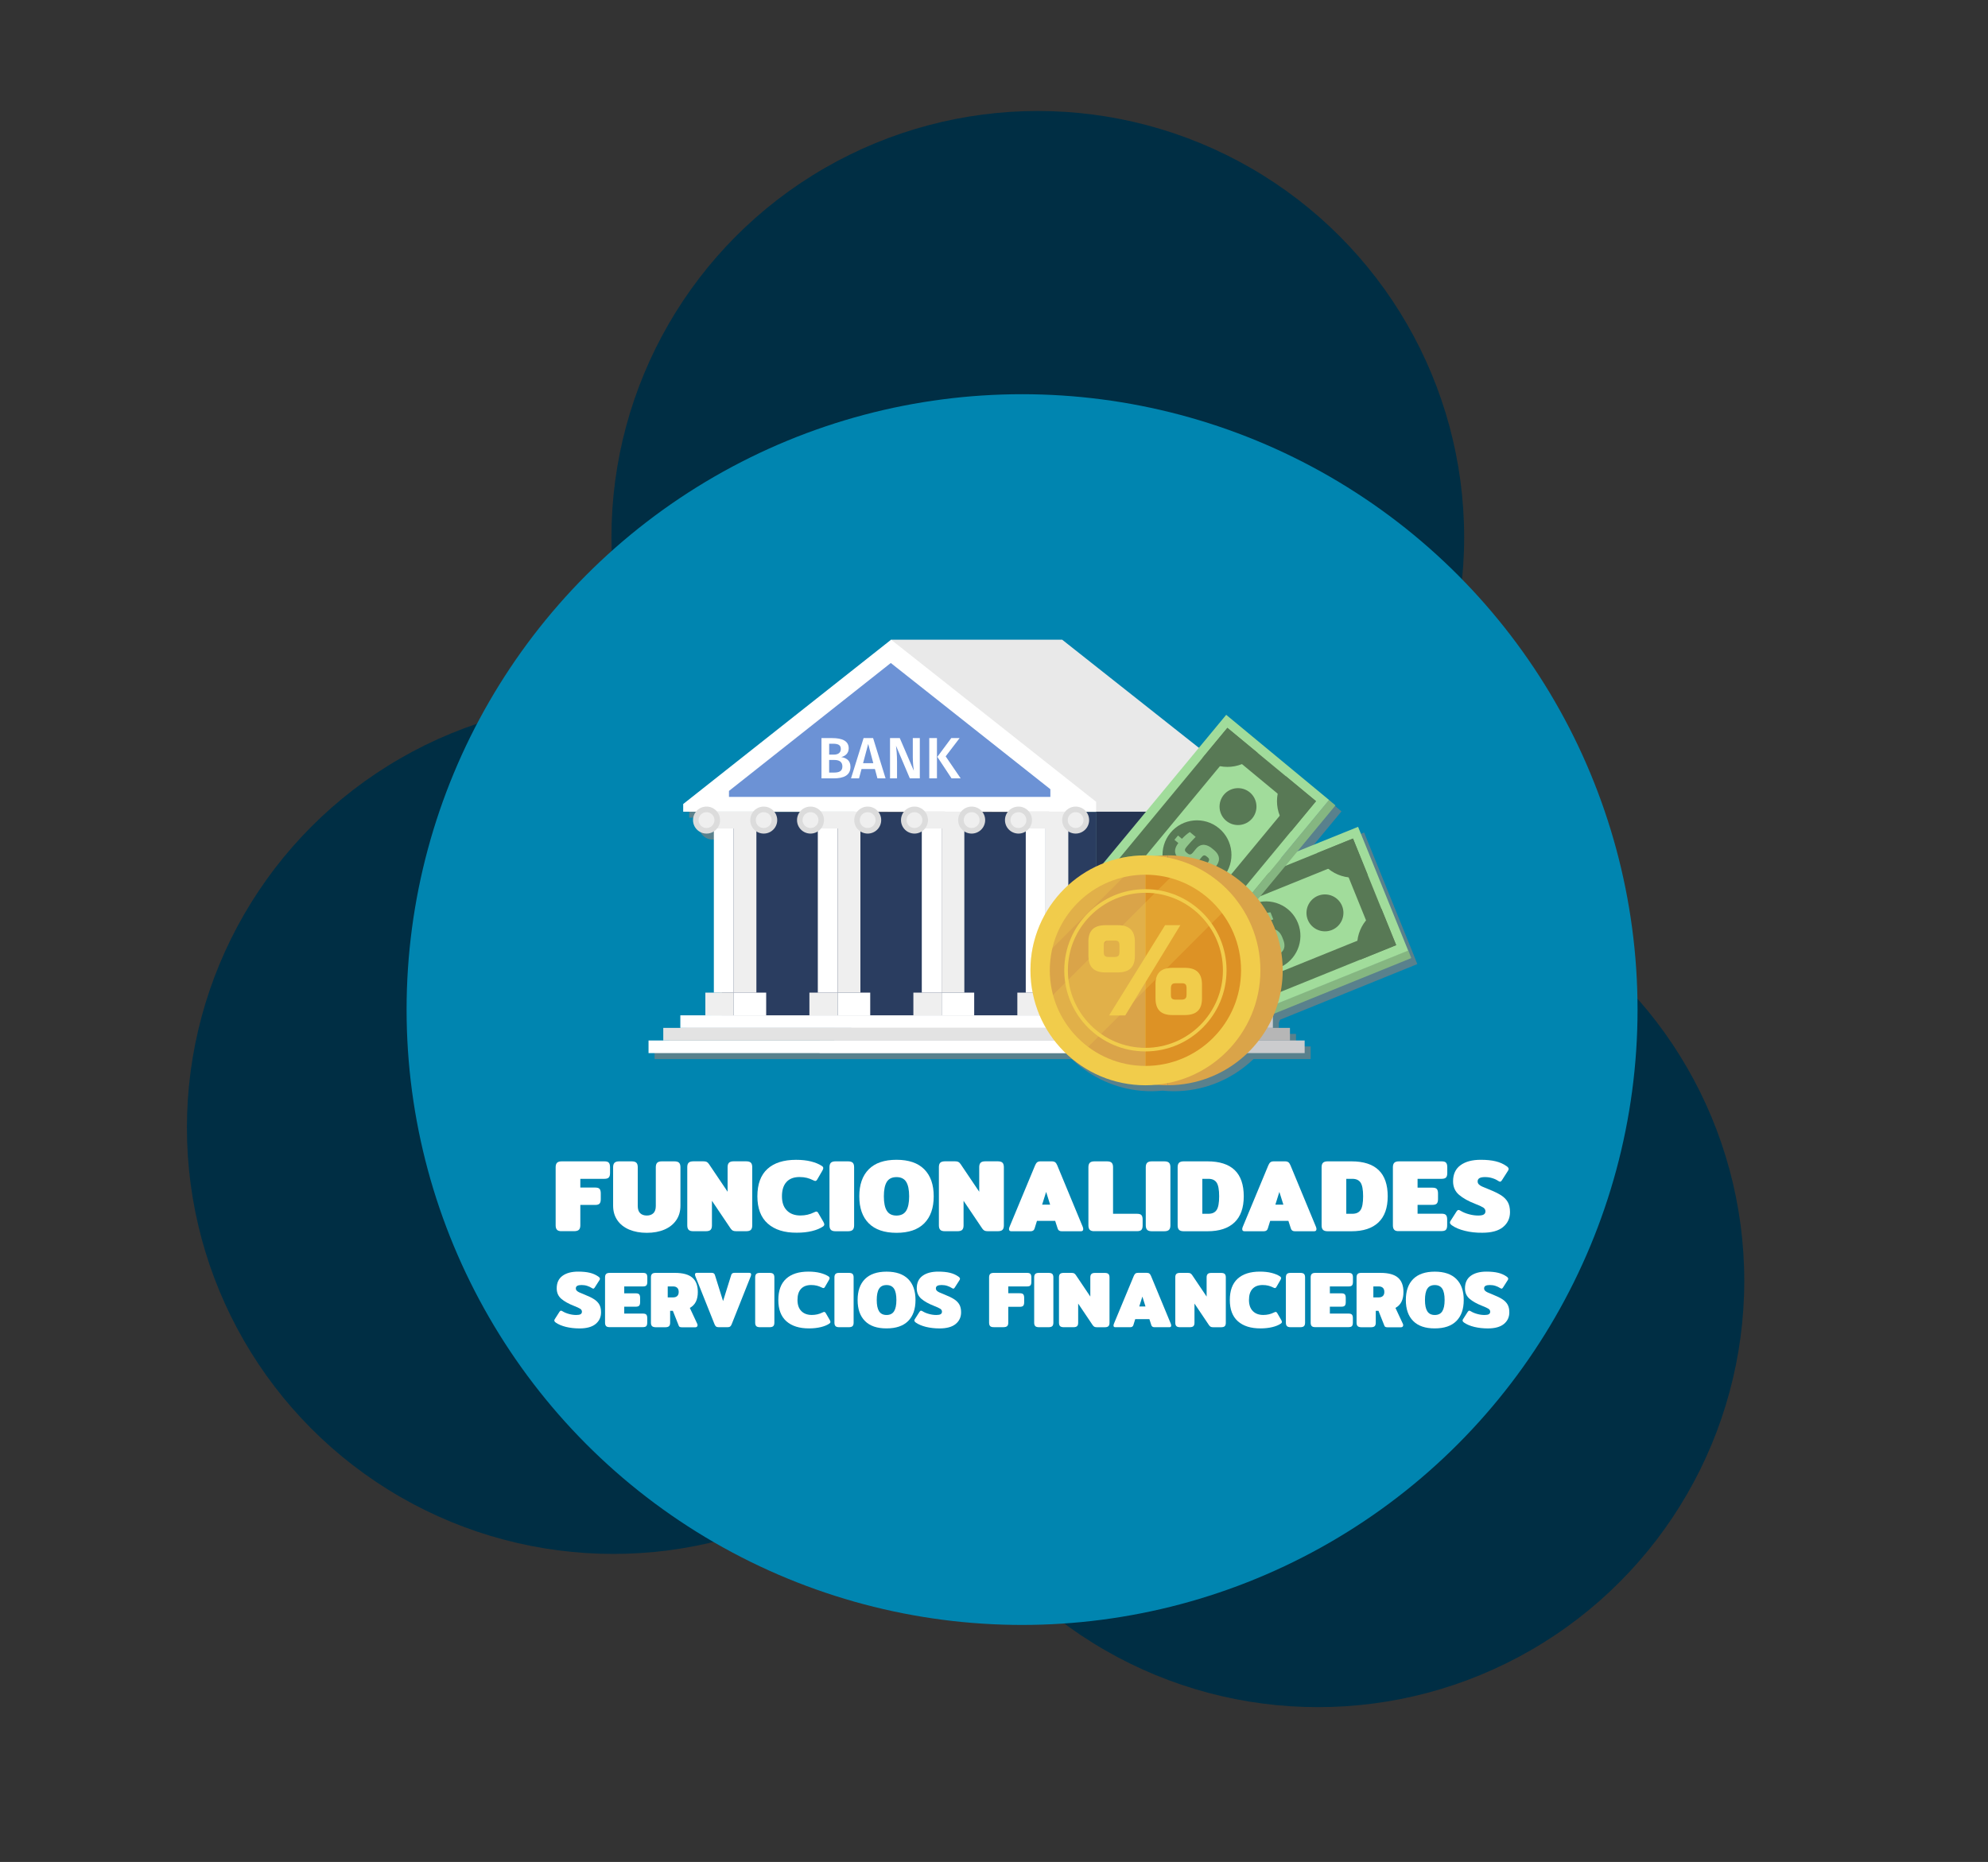 <?xml version="1.0" encoding="utf-8"?>
<!-- Generator: Adobe Illustrator 23.0.0, SVG Export Plug-In . SVG Version: 6.00 Build 0)  -->
<svg version="1.1" id="Capa_1" xmlns="http://www.w3.org/2000/svg" xmlns:xlink="http://www.w3.org/1999/xlink" x="0px" y="0px"
	 viewBox="0 0 522 489" style="enable-background:new 0 0 522 489;" xml:space="preserve">
<rect x="0" y="0" width="522" height="489" fill="#333333" stroke="none"/>
<style type="text/css">
	.st0{fill:#002E44;}
	.st1{fill:#0085B0;}
	.st2{fill:#FFFFFF;}
	.st3{opacity:0.7;fill:#7F7F7F;}
	.st4{fill:#253452;}
	.st5{fill:#E9E9E9;}
	.st6{fill:#767677;}
	.st7{fill:#B7B8B8;}
	.st8{fill:#CBCCCE;}
	.st9{fill:#9FA1A3;}
	.st10{fill:#B6B6B6;}
	.st11{fill:#2A3D60;}
	.st12{fill:#6C92D5;}
	.st13{fill:#EFEFEF;}
	.st14{fill:#DCDCDC;}
	.st15{fill:#E3E3E3;}
	.st16{fill:#85B681;}
	.st17{fill:#A1DC9B;}
	.st18{fill:#587955;}
	.st19{fill:#90C58B;}
	.st20{fill:#DAA449;}
	.st21{fill:#F1CC4B;}
	.st22{fill:#DD9225;}
	.st23{opacity:0.3;}
</style>
<g>
	<g>
		<circle class="st0" cx="272.5" cy="141.1" r="111.95"/>
		<circle class="st0" cx="161.03" cy="296.15" r="111.95"/>
		<circle class="st0" cx="346.05" cy="336.39" r="111.95"/>
	</g>
</g>
<g>
	<circle class="st1" cx="268.37" cy="265.14" r="161.61"/>
</g>
<g>
	<path class="st2" d="M146.26,322.98c-0.24-0.25-0.36-0.64-0.36-1.16v-15.28c0-0.52,0.12-0.91,0.36-1.16
		c0.24-0.25,0.66-0.38,1.26-0.38h11.18c0.58,0,0.97,0.12,1.17,0.37c0.21,0.24,0.31,0.63,0.31,1.17v1.51c0,0.54-0.1,0.93-0.31,1.17
		c-0.21,0.24-0.6,0.37-1.17,0.37h-6.32v2.29h3.89c0.58,0,0.97,0.12,1.17,0.36s0.31,0.63,0.31,1.17v1.51c0,0.54-0.1,0.93-0.31,1.17
		c-0.21,0.24-0.6,0.36-1.17,0.36h-3.89v5.35c0,0.52-0.12,0.91-0.36,1.16s-0.67,0.38-1.28,0.38h-3.21
		C146.92,323.36,146.51,323.24,146.26,322.98z"/>
	<path class="st2" d="M165.2,322.92c-1.33-0.57-2.37-1.39-3.1-2.46c-0.74-1.07-1.11-2.34-1.11-3.82v-10.1
		c0-0.52,0.12-0.91,0.36-1.16c0.24-0.25,0.66-0.38,1.26-0.38h3.21c0.61,0,1.04,0.12,1.28,0.37c0.24,0.24,0.36,0.63,0.36,1.17v10.18
		c0,0.85,0.21,1.48,0.63,1.89s1,0.62,1.74,0.62c0.74,0,1.32-0.21,1.74-0.62c0.42-0.41,0.63-1.04,0.63-1.89v-10.18
		c0-0.52,0.12-0.91,0.36-1.16c0.24-0.25,0.66-0.38,1.26-0.38h3.21c0.61,0,1.04,0.12,1.28,0.37c0.24,0.24,0.36,0.63,0.36,1.17v10.1
		c0,1.48-0.37,2.75-1.11,3.82c-0.74,1.07-1.77,1.89-3.1,2.46c-1.33,0.57-2.88,0.85-4.64,0.85
		C168.08,323.77,166.54,323.48,165.2,322.92z"/>
	<path class="st2" d="M180.82,322.98c-0.24-0.25-0.36-0.64-0.36-1.16v-15.31c0-0.52,0.12-0.91,0.36-1.15
		c0.24-0.24,0.67-0.37,1.28-0.37h2.57c0.38,0,0.67,0.05,0.88,0.15c0.21,0.1,0.41,0.29,0.61,0.58l4.89,7.26v-6.45
		c0-0.52,0.12-0.91,0.36-1.16c0.24-0.25,0.66-0.38,1.26-0.38h3.21c0.61,0,1.04,0.12,1.28,0.37c0.24,0.24,0.36,0.63,0.36,1.17v15.31
		c0,0.52-0.12,0.9-0.36,1.15s-0.67,0.36-1.28,0.36h-2.56c-0.38,0-0.67-0.05-0.88-0.15c-0.21-0.1-0.41-0.29-0.61-0.58l-4.89-7.26
		v6.48c0,0.52-0.12,0.9-0.36,1.15s-0.67,0.36-1.28,0.36h-3.21C181.48,323.36,181.07,323.24,180.82,322.98z"/>
	<path class="st2" d="M201.6,321.35c-1.82-1.61-2.73-4-2.73-7.17c0-3.19,0.88-5.58,2.63-7.18c1.75-1.6,4.26-2.4,7.52-2.4
		c1.48,0,2.79,0.14,3.94,0.43c1.15,0.29,2.11,0.69,2.89,1.21c0.22,0.16,0.32,0.34,0.32,0.54c0,0.16-0.08,0.39-0.24,0.67l-1.35,2.32
		c-0.14,0.25-0.32,0.38-0.51,0.38c-0.13,0-0.33-0.07-0.62-0.22c-0.5-0.25-1.03-0.45-1.58-0.59c-0.55-0.14-1.19-0.22-1.93-0.22
		c-1.49,0-2.64,0.43-3.43,1.3c-0.79,0.86-1.19,2.12-1.19,3.75c0,1.62,0.43,2.87,1.3,3.74c0.86,0.87,2.04,1.31,3.54,1.31
		c1.3,0,2.48-0.27,3.56-0.81c0.29-0.14,0.5-0.22,0.62-0.22c0.2,0,0.37,0.13,0.51,0.38l1.35,2.32c0.16,0.29,0.24,0.51,0.24,0.67
		c0,0.2-0.11,0.38-0.32,0.54c-0.77,0.52-1.75,0.93-2.92,1.21c-1.17,0.29-2.49,0.43-3.97,0.43
		C205.96,323.77,203.42,322.96,201.6,321.35z"/>
	<path class="st2" d="M218.16,322.98c-0.24-0.25-0.36-0.64-0.36-1.16v-15.28c0-0.52,0.12-0.91,0.36-1.16
		c0.24-0.25,0.66-0.38,1.26-0.38h3.21c0.61,0,1.04,0.12,1.28,0.37c0.24,0.24,0.36,0.63,0.36,1.17v15.28c0,0.52-0.12,0.91-0.36,1.16
		s-0.67,0.38-1.28,0.38h-3.21C218.82,323.36,218.41,323.24,218.16,322.98z"/>
	<path class="st2" d="M228.11,321.27c-1.66-1.66-2.48-4.03-2.48-7.09c0-3.06,0.83-5.42,2.48-7.09c1.66-1.67,4.09-2.5,7.29-2.5
		c3.2,0,5.63,0.83,7.29,2.5c1.66,1.67,2.48,4.03,2.48,7.09c0,3.06-0.83,5.42-2.48,7.09c-1.66,1.67-4.09,2.5-7.29,2.5
		C232.2,323.77,229.77,322.93,228.11,321.27z M237.94,317.98c0.52-0.84,0.78-2.1,0.78-3.79c0-1.71-0.26-2.98-0.78-3.81
		c-0.52-0.83-1.37-1.24-2.54-1.24c-1.17,0-2.02,0.41-2.54,1.24c-0.52,0.83-0.78,2.1-0.78,3.81c0,1.69,0.26,2.96,0.78,3.79
		c0.52,0.84,1.37,1.26,2.54,1.26C236.57,319.23,237.42,318.81,237.94,317.98z"/>
	<path class="st2" d="M246.89,322.98c-0.24-0.25-0.36-0.64-0.36-1.16v-15.31c0-0.52,0.12-0.91,0.36-1.15
		c0.24-0.24,0.67-0.37,1.28-0.37h2.57c0.38,0,0.67,0.05,0.88,0.15c0.21,0.1,0.41,0.29,0.61,0.58l4.89,7.26v-6.45
		c0-0.52,0.12-0.91,0.36-1.16c0.24-0.25,0.66-0.38,1.26-0.38h3.21c0.61,0,1.04,0.12,1.28,0.37c0.24,0.24,0.36,0.63,0.36,1.17v15.31
		c0,0.52-0.12,0.9-0.36,1.15s-0.67,0.36-1.28,0.36h-2.56c-0.38,0-0.67-0.05-0.88-0.15c-0.21-0.1-0.41-0.29-0.61-0.58l-4.89-7.26
		v6.48c0,0.52-0.12,0.9-0.36,1.15s-0.67,0.36-1.28,0.36h-3.21C247.55,323.36,247.13,323.24,246.89,322.98z"/>
	<path class="st2" d="M264.94,322.79c0-0.16,0.04-0.36,0.14-0.59l6.72-16.17c0.16-0.38,0.35-0.64,0.55-0.8
		c0.21-0.15,0.5-0.23,0.88-0.23h2.94c0.38,0,0.67,0.08,0.88,0.23c0.21,0.15,0.39,0.42,0.55,0.8l6.7,16.17
		c0.09,0.23,0.13,0.43,0.13,0.59c0,0.38-0.2,0.57-0.59,0.57h-5.08c-0.56,0-0.91-0.24-1.05-0.73l-0.65-2h-4.78l-0.62,2
		c-0.14,0.49-0.5,0.73-1.05,0.73h-5.08C265.14,323.36,264.94,323.17,264.94,322.79z M275.74,316.37l-1.05-3.35l-1.05,3.35H275.74z"
		/>
	<path class="st2" d="M286.15,322.98c-0.24-0.25-0.36-0.64-0.36-1.16v-15.28c0-0.52,0.12-0.91,0.36-1.16
		c0.24-0.25,0.66-0.38,1.26-0.38h3.21c0.61,0,1.04,0.12,1.28,0.37c0.24,0.24,0.36,0.63,0.36,1.17v12.23h6.29
		c0.58,0,0.97,0.12,1.17,0.36c0.21,0.24,0.31,0.63,0.31,1.17v1.51c0,0.54-0.1,0.93-0.31,1.17c-0.21,0.24-0.6,0.36-1.17,0.36H287.4
		C286.81,323.36,286.39,323.24,286.15,322.98z"/>
	<path class="st2" d="M301.21,322.98c-0.24-0.25-0.36-0.64-0.36-1.16v-15.28c0-0.52,0.12-0.91,0.36-1.16
		c0.24-0.25,0.66-0.38,1.26-0.38h3.21c0.61,0,1.04,0.12,1.28,0.37c0.24,0.24,0.36,0.63,0.36,1.17v15.28c0,0.52-0.12,0.91-0.36,1.16
		s-0.67,0.38-1.28,0.38h-3.21C301.88,323.36,301.46,323.24,301.21,322.98z"/>
	<path class="st2" d="M309.58,322.98c-0.24-0.25-0.36-0.64-0.36-1.16v-15.28c0-0.52,0.12-0.91,0.36-1.16
		c0.24-0.25,0.66-0.38,1.26-0.38h6.21c6.35,0,9.53,3.06,9.53,9.18c0,3.02-0.81,5.31-2.44,6.86c-1.63,1.55-3.99,2.32-7.09,2.32h-6.21
		C310.25,323.36,309.83,323.24,309.58,322.98z M317.29,318.77c1.01,0,1.73-0.33,2.17-1c0.44-0.67,0.66-1.86,0.66-3.59
		c0-1.73-0.22-2.92-0.66-3.59c-0.44-0.67-1.17-1-2.17-1h-1.59v9.18H317.29z"/>
	<path class="st2" d="M326.18,322.79c0-0.16,0.04-0.36,0.14-0.59l6.72-16.17c0.16-0.38,0.35-0.64,0.55-0.8
		c0.21-0.15,0.5-0.23,0.88-0.23h2.94c0.38,0,0.67,0.08,0.88,0.23c0.21,0.15,0.39,0.42,0.55,0.8l6.7,16.17
		c0.09,0.23,0.13,0.43,0.13,0.59c0,0.38-0.2,0.57-0.59,0.57H340c-0.56,0-0.91-0.24-1.05-0.73l-0.65-2h-4.78l-0.62,2
		c-0.14,0.49-0.5,0.73-1.05,0.73h-5.08C326.37,323.36,326.18,323.17,326.18,322.79z M336.98,316.37l-1.05-3.35l-1.05,3.35H336.98z"
		/>
	<path class="st2" d="M347.38,322.98c-0.24-0.25-0.36-0.64-0.36-1.16v-15.28c0-0.52,0.12-0.91,0.36-1.16
		c0.24-0.25,0.66-0.38,1.26-0.38h6.21c6.35,0,9.53,3.06,9.53,9.18c0,3.02-0.81,5.31-2.44,6.86c-1.63,1.55-3.99,2.32-7.09,2.32h-6.21
		C348.05,323.36,347.63,323.24,347.38,322.98z M355.09,318.77c1.01,0,1.73-0.33,2.17-1c0.44-0.67,0.66-1.86,0.66-3.59
		c0-1.73-0.22-2.92-0.66-3.59c-0.44-0.67-1.17-1-2.17-1h-1.59v9.18H355.09z"/>
	<path class="st2" d="M366.1,322.98c-0.24-0.25-0.36-0.64-0.36-1.16v-15.28c0-0.52,0.12-0.91,0.36-1.16
		c0.24-0.25,0.66-0.38,1.26-0.38h11.18c0.58,0,0.97,0.12,1.17,0.37c0.21,0.24,0.31,0.63,0.31,1.17v1.51c0,0.54-0.1,0.93-0.31,1.17
		c-0.21,0.24-0.6,0.37-1.17,0.37h-6.32v2.32h3.89c0.58,0,0.97,0.12,1.17,0.36c0.21,0.24,0.31,0.63,0.31,1.17v1.46
		c0,0.54-0.1,0.93-0.31,1.17s-0.6,0.36-1.17,0.36h-3.89v2.32h6.29c0.58,0,0.97,0.12,1.17,0.36c0.21,0.24,0.31,0.63,0.31,1.17v1.51
		c0,0.54-0.1,0.93-0.31,1.17c-0.21,0.24-0.6,0.36-1.17,0.36h-11.15C366.76,323.36,366.34,323.24,366.1,322.98z"/>
	<path class="st2" d="M384.66,323.25c-1.4-0.34-2.54-0.82-3.4-1.43c-0.36-0.25-0.54-0.5-0.54-0.73c0-0.16,0.06-0.33,0.19-0.51
		l1.57-2.46c0.16-0.23,0.32-0.35,0.49-0.35c0.14,0,0.31,0.06,0.51,0.19c0.65,0.4,1.39,0.71,2.23,0.93c0.84,0.23,1.65,0.34,2.44,0.34
		c0.67,0,1.15-0.09,1.44-0.27c0.3-0.18,0.45-0.46,0.45-0.84c0-0.41-0.2-0.75-0.59-1c-0.4-0.25-1.08-0.57-2.05-0.94
		c-1.82-0.7-3.25-1.5-4.29-2.39c-1.04-0.89-1.57-2.07-1.57-3.55c0-1.87,0.65-3.28,1.96-4.23c1.3-0.95,3.06-1.42,5.28-1.42
		c1.55,0,2.87,0.13,3.96,0.4c1.09,0.27,2.04,0.69,2.85,1.27c0.36,0.25,0.54,0.5,0.54,0.73c0,0.16-0.06,0.33-0.19,0.51l-1.57,2.46
		c-0.16,0.25-0.32,0.38-0.49,0.38c-0.11,0-0.28-0.07-0.51-0.22c-0.43-0.29-0.94-0.53-1.54-0.71c-0.59-0.19-1.23-0.28-1.92-0.28
		c-0.63,0-1.11,0.09-1.43,0.27c-0.32,0.18-0.49,0.47-0.49,0.86c0,0.32,0.11,0.59,0.34,0.81c0.22,0.22,0.51,0.4,0.85,0.55
		c0.34,0.15,0.94,0.4,1.78,0.74c1.35,0.54,2.41,1.06,3.19,1.55c0.77,0.5,1.36,1.09,1.75,1.78s0.59,1.57,0.59,2.63
		c0,1.62-0.61,2.93-1.82,3.93s-3.03,1.5-5.44,1.5C387.58,323.77,386.06,323.6,384.66,323.25z"/>
	<path class="st2" d="M148.62,348.48c-1.09-0.27-1.97-0.64-2.65-1.11c-0.28-0.2-0.42-0.38-0.42-0.57c0-0.13,0.05-0.26,0.15-0.4
		l1.22-1.91c0.13-0.18,0.25-0.27,0.38-0.27c0.11,0,0.24,0.05,0.4,0.15c0.5,0.31,1.08,0.55,1.73,0.72c0.65,0.18,1.28,0.26,1.9,0.26
		c0.52,0,0.89-0.07,1.12-0.21s0.35-0.36,0.35-0.65c0-0.32-0.15-0.58-0.46-0.78c-0.31-0.2-0.84-0.44-1.6-0.74
		c-1.41-0.55-2.53-1.17-3.34-1.86c-0.81-0.69-1.22-1.61-1.22-2.76c0-1.46,0.51-2.55,1.52-3.29c1.02-0.74,2.38-1.1,4.11-1.1
		c1.2,0,2.23,0.1,3.08,0.31s1.59,0.54,2.22,0.99c0.28,0.2,0.42,0.38,0.42,0.57c0,0.13-0.05,0.26-0.15,0.4l-1.22,1.91
		c-0.13,0.2-0.25,0.29-0.38,0.29c-0.08,0-0.22-0.06-0.4-0.17c-0.34-0.22-0.73-0.41-1.2-0.56c-0.46-0.15-0.96-0.22-1.49-0.22
		c-0.49,0-0.86,0.07-1.11,0.21c-0.25,0.14-0.38,0.36-0.38,0.67c0,0.25,0.09,0.46,0.26,0.63c0.17,0.17,0.4,0.31,0.66,0.43
		c0.27,0.12,0.73,0.31,1.39,0.58c1.05,0.42,1.88,0.82,2.48,1.21c0.6,0.39,1.06,0.85,1.37,1.39c0.31,0.54,0.46,1.22,0.46,2.05
		c0,1.26-0.47,2.28-1.42,3.06c-0.95,0.78-2.36,1.17-4.23,1.17C150.89,348.88,149.71,348.74,148.62,348.48z"/>
	<path class="st2" d="M159.15,348.27c-0.19-0.2-0.28-0.5-0.28-0.9v-11.89c0-0.41,0.09-0.71,0.28-0.9c0.19-0.2,0.51-0.29,0.98-0.29
		h8.69c0.45,0,0.75,0.09,0.91,0.28c0.16,0.19,0.24,0.49,0.24,0.91v1.18c0,0.42-0.08,0.72-0.24,0.91c-0.16,0.19-0.47,0.28-0.91,0.28
		h-4.91v1.81h3.02c0.45,0,0.75,0.09,0.91,0.28c0.16,0.19,0.24,0.49,0.24,0.91v1.13c0,0.42-0.08,0.72-0.24,0.91
		c-0.16,0.19-0.47,0.28-0.91,0.28h-3.02v1.81h4.89c0.45,0,0.75,0.09,0.91,0.28c0.16,0.19,0.24,0.49,0.24,0.91v1.18
		c0,0.42-0.08,0.72-0.24,0.91c-0.16,0.19-0.47,0.28-0.91,0.28h-8.67C159.66,348.56,159.34,348.46,159.15,348.27z"/>
	<path class="st2" d="M171.2,348.27c-0.19-0.2-0.28-0.5-0.28-0.9v-11.89c0-0.41,0.09-0.71,0.28-0.9c0.19-0.2,0.51-0.29,0.98-0.29
		h5.02c2.1,0,3.63,0.42,4.59,1.25s1.44,2.09,1.44,3.77c0,1.01-0.17,1.86-0.51,2.55c-0.34,0.69-0.87,1.24-1.59,1.63l1.95,4.18
		c0.06,0.11,0.08,0.24,0.08,0.38c0,0.15-0.05,0.28-0.16,0.38c-0.1,0.1-0.24,0.15-0.41,0.15h-3.55c-0.22,0-0.4-0.03-0.54-0.09
		c-0.13-0.06-0.23-0.17-0.28-0.33l-1.55-3.91h-0.71v3.13c0,0.41-0.09,0.71-0.28,0.9s-0.52,0.29-1,0.29h-2.5
		C171.72,348.56,171.39,348.46,171.2,348.27z M176.76,340.73c0.45,0,0.8-0.12,1.06-0.36c0.26-0.24,0.39-0.59,0.39-1.07
		c0-0.49-0.13-0.85-0.39-1.09c-0.26-0.24-0.61-0.36-1.06-0.36h-1.43v2.88H176.76z"/>
	<path class="st2" d="M188.02,348.38c-0.16-0.12-0.3-0.33-0.41-0.62l-5.02-12.58c-0.07-0.18-0.1-0.34-0.1-0.46
		c0-0.29,0.15-0.44,0.46-0.44h3.95c0.43,0,0.71,0.19,0.82,0.57l2.14,6.85l2.14-6.85c0.11-0.38,0.38-0.57,0.82-0.57h3.95
		c0.31,0,0.46,0.15,0.46,0.44c0,0.13-0.04,0.28-0.1,0.46l-5,12.58c-0.11,0.29-0.25,0.5-0.41,0.62c-0.16,0.12-0.4,0.18-0.7,0.18
		h-2.29C188.42,348.56,188.18,348.5,188.02,348.38z"/>
	<path class="st2" d="M198.57,348.27c-0.19-0.2-0.28-0.5-0.28-0.9v-11.89c0-0.41,0.09-0.71,0.28-0.9c0.19-0.2,0.51-0.29,0.98-0.29
		h2.5c0.48,0,0.81,0.09,1,0.28c0.19,0.19,0.28,0.49,0.28,0.91v11.89c0,0.41-0.09,0.71-0.28,0.9s-0.52,0.29-1,0.29h-2.5
		C199.08,348.56,198.75,348.46,198.57,348.27z"/>
	<path class="st2" d="M206.49,347c-1.41-1.25-2.12-3.11-2.12-5.58c0-2.48,0.68-4.34,2.05-5.59c1.37-1.25,3.31-1.87,5.85-1.87
		c1.15,0,2.17,0.11,3.07,0.34s1.65,0.54,2.25,0.94c0.17,0.13,0.25,0.27,0.25,0.42c0,0.13-0.06,0.3-0.19,0.52l-1.05,1.81
		c-0.11,0.2-0.25,0.29-0.4,0.29c-0.1,0-0.26-0.06-0.48-0.17c-0.39-0.2-0.8-0.35-1.23-0.46c-0.43-0.11-0.93-0.17-1.5-0.17
		c-1.16,0-2.05,0.34-2.67,1.01c-0.62,0.67-0.92,1.64-0.92,2.92c0,1.26,0.34,2.23,1.01,2.91c0.67,0.68,1.59,1.02,2.75,1.02
		c1.01,0,1.93-0.21,2.77-0.63c0.22-0.11,0.38-0.17,0.48-0.17c0.15,0,0.29,0.1,0.4,0.29l1.05,1.81c0.13,0.22,0.19,0.4,0.19,0.53
		c0,0.15-0.08,0.29-0.25,0.42c-0.6,0.41-1.36,0.72-2.27,0.94c-0.91,0.22-1.94,0.34-3.09,0.34
		C209.89,348.88,207.91,348.25,206.49,347z"/>
	<path class="st2" d="M219.38,348.27c-0.19-0.2-0.28-0.5-0.28-0.9v-11.89c0-0.41,0.09-0.71,0.28-0.9c0.19-0.2,0.51-0.29,0.98-0.29
		h2.5c0.48,0,0.81,0.09,1,0.28c0.19,0.19,0.28,0.49,0.28,0.91v11.89c0,0.41-0.09,0.71-0.28,0.9s-0.52,0.29-1,0.29h-2.5
		C219.89,348.56,219.57,348.46,219.38,348.27z"/>
	<path class="st2" d="M227.12,346.93c-1.29-1.29-1.93-3.13-1.93-5.51s0.64-4.22,1.93-5.51c1.29-1.29,3.18-1.94,5.67-1.94
		c2.49,0,4.38,0.65,5.67,1.94s1.93,3.13,1.93,5.51s-0.64,4.22-1.93,5.51c-1.29,1.3-3.18,1.94-5.67,1.94
		C230.29,348.88,228.4,348.23,227.12,346.93z M234.76,344.37c0.41-0.65,0.61-1.63,0.61-2.95c0-1.33-0.2-2.32-0.61-2.96
		c-0.41-0.64-1.06-0.97-1.97-0.97c-0.91,0-1.57,0.32-1.97,0.97c-0.41,0.64-0.61,1.63-0.61,2.96c0,1.32,0.2,2.3,0.61,2.95
		s1.06,0.98,1.97,0.98C233.69,345.35,234.35,345.02,234.76,344.37z"/>
	<path class="st2" d="M243.16,348.48c-1.09-0.27-1.97-0.64-2.65-1.11c-0.28-0.2-0.42-0.38-0.42-0.57c0-0.13,0.05-0.26,0.15-0.4
		l1.22-1.91c0.13-0.18,0.25-0.27,0.38-0.27c0.11,0,0.24,0.05,0.4,0.15c0.5,0.31,1.08,0.55,1.73,0.72c0.65,0.18,1.28,0.26,1.9,0.26
		c0.52,0,0.89-0.07,1.12-0.21s0.35-0.36,0.35-0.65c0-0.32-0.15-0.58-0.46-0.78c-0.31-0.2-0.84-0.44-1.6-0.74
		c-1.41-0.55-2.53-1.17-3.34-1.86c-0.81-0.69-1.22-1.61-1.22-2.76c0-1.46,0.51-2.55,1.52-3.29c1.02-0.74,2.38-1.1,4.11-1.1
		c1.2,0,2.23,0.1,3.08,0.31s1.59,0.54,2.22,0.99c0.28,0.2,0.42,0.38,0.42,0.57c0,0.13-0.05,0.26-0.15,0.4l-1.22,1.91
		c-0.13,0.2-0.25,0.29-0.38,0.29c-0.08,0-0.22-0.06-0.4-0.17c-0.34-0.22-0.73-0.41-1.2-0.56c-0.46-0.15-0.96-0.22-1.49-0.22
		c-0.49,0-0.86,0.07-1.11,0.21c-0.25,0.14-0.38,0.36-0.38,0.67c0,0.25,0.09,0.46,0.26,0.63c0.17,0.17,0.4,0.31,0.66,0.43
		c0.27,0.12,0.73,0.31,1.39,0.58c1.05,0.42,1.88,0.82,2.48,1.21c0.6,0.39,1.06,0.85,1.37,1.39c0.31,0.54,0.46,1.22,0.46,2.05
		c0,1.26-0.47,2.28-1.42,3.06c-0.95,0.78-2.36,1.17-4.23,1.17C245.43,348.88,244.25,348.74,243.16,348.48z"/>
	<path class="st2" d="M259.99,348.27c-0.19-0.2-0.28-0.5-0.28-0.9v-11.89c0-0.41,0.09-0.71,0.28-0.9c0.19-0.2,0.51-0.29,0.98-0.29
		h8.69c0.45,0,0.75,0.09,0.91,0.28c0.16,0.19,0.24,0.49,0.24,0.91v1.18c0,0.42-0.08,0.72-0.24,0.91c-0.16,0.19-0.47,0.28-0.91,0.28
		h-4.91v1.79h3.02c0.45,0,0.75,0.09,0.91,0.28c0.16,0.19,0.24,0.49,0.24,0.91v1.18c0,0.42-0.08,0.72-0.24,0.91
		c-0.16,0.19-0.47,0.28-0.91,0.28h-3.02v4.16c0,0.41-0.09,0.71-0.28,0.9s-0.52,0.29-1,0.29h-2.5
		C260.5,348.56,260.18,348.46,259.99,348.27z"/>
	<path class="st2" d="M271.83,348.27c-0.19-0.2-0.28-0.5-0.28-0.9v-11.89c0-0.41,0.09-0.71,0.28-0.9c0.19-0.2,0.51-0.29,0.98-0.29
		h2.5c0.48,0,0.81,0.09,1,0.28c0.19,0.19,0.28,0.49,0.28,0.91v11.89c0,0.41-0.09,0.71-0.28,0.9s-0.52,0.29-1,0.29h-2.5
		C272.35,348.56,272.02,348.46,271.83,348.27z"/>
	<path class="st2" d="M278.34,348.27c-0.19-0.2-0.28-0.5-0.28-0.9v-11.91c0-0.41,0.09-0.7,0.28-0.89c0.19-0.19,0.52-0.28,1-0.28h2
		c0.29,0,0.52,0.04,0.68,0.12s0.32,0.23,0.47,0.45l3.8,5.65v-5.02c0-0.41,0.09-0.71,0.28-0.9c0.19-0.2,0.51-0.29,0.98-0.29h2.5
		c0.48,0,0.81,0.09,1,0.28c0.19,0.19,0.28,0.49,0.28,0.91v11.91c0,0.41-0.09,0.7-0.28,0.89c-0.19,0.19-0.52,0.28-1,0.28h-2
		c-0.29,0-0.52-0.04-0.68-0.12s-0.32-0.23-0.47-0.45l-3.8-5.65v5.04c0,0.41-0.09,0.7-0.28,0.89c-0.19,0.19-0.52,0.28-1,0.28h-2.5
		C278.86,348.56,278.53,348.46,278.34,348.27z"/>
	<path class="st2" d="M292.38,348.12c0-0.13,0.03-0.28,0.1-0.46l5.23-12.58c0.13-0.29,0.27-0.5,0.43-0.62
		c0.16-0.12,0.39-0.18,0.68-0.18h2.29c0.29,0,0.52,0.06,0.68,0.18c0.16,0.12,0.3,0.33,0.43,0.62l5.21,12.58
		c0.07,0.18,0.1,0.34,0.1,0.46c0,0.29-0.15,0.44-0.46,0.44h-3.95c-0.43,0-0.71-0.19-0.82-0.57l-0.5-1.55h-3.72l-0.48,1.55
		c-0.11,0.38-0.39,0.57-0.82,0.57h-3.95C292.54,348.56,292.38,348.42,292.38,348.12z M300.78,343.12l-0.82-2.6l-0.82,2.6H300.78z"/>
	<path class="st2" d="M308.88,348.27c-0.19-0.2-0.28-0.5-0.28-0.9v-11.91c0-0.41,0.09-0.7,0.28-0.89c0.19-0.19,0.52-0.28,1-0.28h2
		c0.29,0,0.52,0.04,0.68,0.12s0.32,0.23,0.47,0.45l3.8,5.65v-5.02c0-0.41,0.09-0.71,0.28-0.9c0.19-0.2,0.51-0.29,0.98-0.29h2.5
		c0.48,0,0.81,0.09,1,0.28c0.19,0.19,0.28,0.49,0.28,0.91v11.91c0,0.41-0.09,0.7-0.28,0.89c-0.19,0.19-0.52,0.28-1,0.28h-2
		c-0.29,0-0.52-0.04-0.68-0.12s-0.32-0.23-0.47-0.45l-3.8-5.65v5.04c0,0.41-0.09,0.7-0.28,0.89c-0.19,0.19-0.52,0.28-1,0.28h-2.5
		C309.39,348.56,309.07,348.46,308.88,348.27z"/>
	<path class="st2" d="M325.04,347c-1.41-1.25-2.12-3.11-2.12-5.58c0-2.48,0.68-4.34,2.05-5.59c1.37-1.25,3.31-1.87,5.85-1.87
		c1.15,0,2.17,0.11,3.07,0.34s1.65,0.54,2.25,0.94c0.17,0.13,0.25,0.27,0.25,0.42c0,0.13-0.06,0.3-0.19,0.52l-1.05,1.81
		c-0.11,0.2-0.25,0.29-0.4,0.29c-0.1,0-0.26-0.06-0.48-0.17c-0.39-0.2-0.8-0.35-1.23-0.46c-0.43-0.11-0.93-0.17-1.5-0.17
		c-1.16,0-2.05,0.34-2.67,1.01c-0.62,0.67-0.92,1.64-0.92,2.92c0,1.26,0.34,2.23,1.01,2.91c0.67,0.68,1.59,1.02,2.75,1.02
		c1.01,0,1.93-0.21,2.77-0.63c0.22-0.11,0.38-0.17,0.48-0.17c0.15,0,0.29,0.1,0.4,0.29l1.05,1.81c0.13,0.22,0.19,0.4,0.19,0.53
		c0,0.15-0.08,0.29-0.25,0.42c-0.6,0.41-1.36,0.72-2.27,0.94c-0.91,0.22-1.94,0.34-3.09,0.34
		C328.43,348.88,326.45,348.25,325.04,347z"/>
	<path class="st2" d="M337.92,348.27c-0.19-0.2-0.28-0.5-0.28-0.9v-11.89c0-0.41,0.09-0.71,0.28-0.9c0.19-0.2,0.51-0.29,0.98-0.29
		h2.5c0.48,0,0.81,0.09,1,0.28c0.19,0.19,0.28,0.49,0.28,0.91v11.89c0,0.41-0.09,0.71-0.28,0.9s-0.52,0.29-1,0.29h-2.5
		C338.44,348.56,338.11,348.46,337.92,348.27z"/>
	<path class="st2" d="M344.43,348.27c-0.19-0.2-0.28-0.5-0.28-0.9v-11.89c0-0.41,0.09-0.71,0.28-0.9c0.19-0.2,0.51-0.29,0.98-0.29
		h8.69c0.45,0,0.75,0.09,0.91,0.28c0.16,0.19,0.24,0.49,0.24,0.91v1.18c0,0.42-0.08,0.72-0.24,0.91c-0.16,0.19-0.47,0.28-0.91,0.28
		h-4.91v1.81h3.02c0.45,0,0.75,0.09,0.91,0.28c0.16,0.19,0.24,0.49,0.24,0.91v1.13c0,0.42-0.08,0.72-0.24,0.91
		c-0.16,0.19-0.47,0.28-0.91,0.28h-3.02v1.81h4.89c0.45,0,0.75,0.09,0.91,0.28c0.16,0.19,0.24,0.49,0.24,0.91v1.18
		c0,0.42-0.08,0.72-0.24,0.91c-0.16,0.19-0.47,0.28-0.91,0.28h-8.67C344.95,348.56,344.62,348.46,344.43,348.27z"/>
	<path class="st2" d="M356.48,348.27c-0.19-0.2-0.28-0.5-0.28-0.9v-11.89c0-0.41,0.09-0.71,0.28-0.9c0.19-0.2,0.51-0.29,0.98-0.29
		h5.02c2.1,0,3.63,0.42,4.59,1.25s1.44,2.09,1.44,3.77c0,1.01-0.17,1.86-0.51,2.55c-0.34,0.69-0.87,1.24-1.59,1.63l1.95,4.18
		c0.06,0.11,0.08,0.24,0.08,0.38c0,0.15-0.05,0.28-0.16,0.38c-0.1,0.1-0.24,0.15-0.41,0.15h-3.55c-0.22,0-0.4-0.03-0.54-0.09
		c-0.13-0.06-0.23-0.17-0.28-0.33l-1.55-3.91h-0.71v3.13c0,0.41-0.09,0.71-0.28,0.9s-0.52,0.29-1,0.29h-2.5
		C357,348.56,356.67,348.46,356.48,348.27z M362.04,340.73c0.45,0,0.8-0.12,1.06-0.36c0.26-0.24,0.39-0.59,0.39-1.07
		c0-0.49-0.13-0.85-0.39-1.09c-0.26-0.24-0.61-0.36-1.06-0.36h-1.43v2.88H362.04z"/>
	<path class="st2" d="M371.07,346.93c-1.29-1.29-1.93-3.13-1.93-5.51s0.64-4.22,1.93-5.51c1.29-1.29,3.18-1.94,5.67-1.94
		c2.49,0,4.38,0.65,5.67,1.94s1.93,3.13,1.93,5.51s-0.64,4.22-1.93,5.51c-1.29,1.3-3.18,1.94-5.67,1.94
		C374.25,348.88,372.36,348.23,371.07,346.93z M378.71,344.37c0.41-0.65,0.61-1.63,0.61-2.95c0-1.33-0.2-2.32-0.61-2.96
		c-0.41-0.64-1.06-0.97-1.97-0.97c-0.91,0-1.57,0.32-1.97,0.97c-0.41,0.64-0.61,1.63-0.61,2.96c0,1.32,0.2,2.3,0.61,2.95
		s1.06,0.98,1.97,0.98C377.65,345.35,378.31,345.02,378.71,344.37z"/>
	<path class="st2" d="M387.11,348.48c-1.09-0.27-1.97-0.64-2.65-1.11c-0.28-0.2-0.42-0.38-0.42-0.57c0-0.13,0.05-0.26,0.15-0.4
		l1.22-1.91c0.13-0.18,0.25-0.27,0.38-0.27c0.11,0,0.24,0.05,0.4,0.15c0.5,0.31,1.08,0.55,1.73,0.72c0.65,0.18,1.28,0.26,1.9,0.26
		c0.52,0,0.89-0.07,1.12-0.21s0.35-0.36,0.35-0.65c0-0.32-0.15-0.58-0.46-0.78c-0.31-0.2-0.84-0.44-1.6-0.74
		c-1.41-0.55-2.53-1.17-3.34-1.86c-0.81-0.69-1.22-1.61-1.22-2.76c0-1.46,0.51-2.55,1.52-3.29c1.02-0.74,2.38-1.1,4.11-1.1
		c1.2,0,2.23,0.1,3.08,0.31s1.59,0.54,2.22,0.99c0.28,0.2,0.42,0.38,0.42,0.57c0,0.13-0.05,0.26-0.15,0.4l-1.22,1.91
		c-0.13,0.2-0.25,0.29-0.38,0.29c-0.08,0-0.22-0.06-0.4-0.17c-0.34-0.22-0.73-0.41-1.2-0.56c-0.46-0.15-0.96-0.22-1.49-0.22
		c-0.49,0-0.86,0.07-1.11,0.21c-0.25,0.14-0.38,0.36-0.38,0.67c0,0.25,0.09,0.46,0.26,0.63c0.17,0.17,0.4,0.31,0.66,0.43
		c0.27,0.12,0.73,0.31,1.39,0.58c1.05,0.42,1.88,0.82,2.48,1.21c0.6,0.39,1.06,0.85,1.37,1.39c0.31,0.54,0.46,1.22,0.46,2.05
		c0,1.26-0.47,2.28-1.42,3.06c-0.95,0.78-2.36,1.17-4.23,1.17C389.39,348.88,388.21,348.74,387.11,348.48z"/>
</g>
<g>
	<path class="st3" d="M340.29,273.13v-1.6h-4.48v-1.72v-1.21c0.12-0.26,0.21-0.54,0.32-0.8l36.02-14.6l-0.8-2.05l-13.16-32.51
		l-15.84,6.41l9.89-11.96l-1.68-1.42l-27.01-22.36l-7.17,8.66l-35.9-28.39h-44.92l-54.59,43.16v2h3.37
		c-0.49,0.61-0.79,1.37-0.79,2.21c0,1.96,1.58,3.54,3.55,3.54c0.71,0,1.36-0.21,1.92-0.57v42.35h-2.23v5.95h-6.57v1.59v1.72h-4.48
		v1.6v1.71h-3.86v1.6v1.71h44.91h64.63c0.46,0.44,0.93,0.86,1.41,1.27c0.17,0.15,0.34,0.29,0.51,0.43c0.11,0.09,0.22,0.19,0.33,0.28
		l0.02-0.02c5.14,4.04,11.6,6.48,18.64,6.48c0.99,0,1.96-0.06,2.93-0.15c0.96,0.09,1.94,0.15,2.93,0.15c1.95,0,3.86-0.18,5.71-0.54
		c5.85-1.12,11.1-3.94,15.23-7.91h15.02v-1.71v-1.6h-3.86V273.13z M266.25,214.75h-4.18l0,0L266.25,214.75L266.25,214.75z
		 M253.96,214.75h-4.18l0,0L253.96,214.75L253.96,214.75z M238.95,214.75h-4.18l0,0L238.95,214.75L238.95,214.75z M289.39,214.87
		h-2.52c-0.03-0.04-0.07-0.08-0.1-0.12l2.62,0V214.87z M281.26,214.75h-4.18l0,0L281.26,214.75L281.26,214.75z M226.66,214.75
		C226.66,214.75,226.66,214.75,226.66,214.75l-9.5,0c0,0,0,0,0,0L226.66,214.75z M211.65,214.75c-0.03,0.04-0.07,0.08-0.1,0.13
		h-6.58c-0.03-0.04-0.07-0.08-0.1-0.13L211.65,214.75z M199.36,214.75L199.36,214.75l-9.5,0l0,0L199.36,214.75z"/>
	<g>
		<g>
			<rect x="287.81" y="209.28" class="st4" width="31.65" height="57.76"/>
			<g>
				<g>
					<g>
						<polygon class="st5" points="332.72,210.57 278.9,168 233.98,168 224.31,213.17 332.72,213.17 						"/>
					</g>
					<g>
						<g>
							<g>
								<rect x="232.35" y="215.63" class="st6" width="5.21" height="45.06"/>
								<rect x="237.56" y="215.63" class="st6" width="5.97" height="45.06"/>
							</g>
							<g>
								<rect x="230.12" y="260.69" class="st6" width="7.44" height="5.95"/>
								<rect x="237.56" y="260.69" class="st6" width="8.53" height="5.95"/>
							</g>
							<g>
								<rect x="257.44" y="260.69" class="st6" width="7.44" height="5.95"/>
								<rect x="264.88" y="260.69" class="st6" width="8.53" height="5.95"/>
							</g>
							<g>
								<rect x="312.05" y="260.69" class="st7" width="7.43" height="5.95"/>
								<rect x="319.48" y="260.69" class="st8" width="8.53" height="5.95"/>
							</g>
							<g>
								<rect x="231.84" y="213.17" class="st6" width="11.36" height="4.41"/>
								<g>
									<path class="st6" d="M233.97,215.38c0,1.96-1.59,3.54-3.55,3.54c-1.96,0-3.54-1.58-3.54-3.54c0-1.96,1.58-3.55,3.54-3.55
										C232.39,211.83,233.97,213.42,233.97,215.38z"/>
									<path class="st6" d="M232.51,215.38c0,1.15-0.93,2.08-2.09,2.08c-1.14,0-2.08-0.93-2.08-2.08c0-1.15,0.93-2.08,2.08-2.08
										C231.59,213.29,232.51,214.23,232.51,215.38z"/>
								</g>
								<g>
									<path class="st6" d="M248.99,215.38c0,1.96-1.59,3.54-3.55,3.54c-1.96,0-3.55-1.58-3.55-3.54c0-1.96,1.59-3.55,3.55-3.55
										C247.4,211.83,248.99,213.42,248.99,215.38z"/>
									<path class="st6" d="M247.53,215.38c0,1.15-0.93,2.08-2.08,2.08c-1.14,0-2.08-0.93-2.08-2.08c0-1.15,0.94-2.08,2.08-2.08
										C246.6,213.29,247.53,214.23,247.53,215.38z"/>
								</g>
							</g>
						</g>
						<g>
							<g>
								<rect x="259.65" y="215.63" class="st6" width="5.21" height="45.06"/>
								<rect x="264.86" y="215.63" class="st6" width="5.97" height="45.06"/>
							</g>
							<g>
								<rect x="259.14" y="213.17" class="st6" width="11.36" height="4.41"/>
								<g>
									<path class="st6" d="M261.27,215.38c0,1.96-1.58,3.54-3.54,3.54c-1.96,0-3.54-1.58-3.54-3.54c0-1.96,1.58-3.55,3.54-3.55
										C259.69,211.83,261.27,213.42,261.27,215.38z"/>
									<path class="st6" d="M259.82,215.38c0,1.15-0.93,2.08-2.08,2.08c-1.15,0-2.09-0.93-2.09-2.08c0-1.15,0.94-2.08,2.09-2.08
										C258.88,213.29,259.82,214.23,259.82,215.38z"/>
								</g>
								<g>
									<path class="st6" d="M276.29,215.38c0,1.96-1.59,3.54-3.55,3.54c-1.96,0-3.54-1.58-3.54-3.54c0-1.96,1.58-3.55,3.54-3.55
										C274.7,211.83,276.29,213.42,276.29,215.38z"/>
									<path class="st6" d="M274.83,215.38c0,1.15-0.93,2.08-2.08,2.08c-1.14,0-2.08-0.93-2.08-2.08c0-1.15,0.93-2.08,2.08-2.08
										C273.9,213.29,274.83,214.23,274.83,215.38z"/>
								</g>
							</g>
						</g>
						<g>
							<g>
								<rect x="314.26" y="215.63" class="st8" width="5.2" height="45.06"/>
								<rect x="319.46" y="215.63" class="st7" width="5.97" height="45.06"/>
							</g>
							<g>
								<rect x="313.74" y="213.17" class="st7" width="11.36" height="4.41"/>
								<g>
									<path class="st9" d="M315.88,215.38c0,1.96-1.58,3.54-3.54,3.54c-1.96,0-3.55-1.58-3.55-3.54c0-1.96,1.59-3.55,3.55-3.55
										C314.29,211.83,315.88,213.42,315.88,215.38z"/>
									<path class="st7" d="M314.42,215.38c0,1.15-0.93,2.08-2.08,2.08c-1.15,0-2.08-0.93-2.08-2.08c0-1.15,0.94-2.08,2.08-2.08
										C313.49,213.29,314.42,214.23,314.42,215.38z"/>
								</g>
								<g>
									<path class="st9" d="M330.89,215.38c0,1.96-1.58,3.54-3.54,3.54c-1.96,0-3.54-1.58-3.54-3.54c0-1.96,1.58-3.55,3.54-3.55
										C329.31,211.83,330.89,213.42,330.89,215.38z"/>
									<path class="st7" d="M329.43,215.38c0,1.15-0.93,2.08-2.08,2.08c-1.15,0-2.08-0.93-2.08-2.08c0-1.15,0.93-2.08,2.08-2.08
										C328.5,213.29,329.43,214.23,329.43,215.38z"/>
								</g>
							</g>
						</g>
					</g>
					<polygon class="st8" points="223.55,266.65 223.55,268.24 223.55,269.95 334.23,269.95 334.23,268.24 334.23,266.65 					"/>
					<polygon class="st10" points="219.06,269.95 219.06,271.55 219.06,273.26 338.71,273.26 338.71,271.55 338.71,269.95 					"/>
					<polygon class="st8" points="215.21,273.26 215.21,274.86 215.21,276.57 342.57,276.57 342.57,274.86 342.57,273.26 					"/>
				</g>
			</g>
			<g>
				<g>
					<rect x="189.55" y="213.29" class="st11" width="98.25" height="53.77"/>
					<g>
						<polygon class="st2" points="287.81,210.57 233.98,168 179.39,211.16 179.39,213.17 287.81,213.17 						"/>
					</g>
					<g>
						<polygon class="st12" points="275.8,207.27 233.9,174.12 191.41,207.72 191.41,209.28 275.8,209.28 						"/>
					</g>
					<g>
						<g>
							<g>
								<rect x="187.44" y="215.63" class="st2" width="5.21" height="45.06"/>
								<rect x="192.65" y="215.63" class="st13" width="5.96" height="45.06"/>
							</g>
							<g>
								<rect x="185.21" y="260.69" class="st13" width="7.44" height="5.95"/>
								<rect x="192.65" y="260.69" class="st2" width="8.53" height="5.95"/>
							</g>
							<g>
								<rect x="212.53" y="260.69" class="st13" width="7.44" height="5.95"/>
								<rect x="219.97" y="260.69" class="st2" width="8.53" height="5.95"/>
							</g>
							<g>
								<rect x="239.83" y="260.69" class="st13" width="7.44" height="5.95"/>
								<rect x="247.27" y="260.69" class="st2" width="8.53" height="5.95"/>
							</g>
							<g>
								<rect x="267.13" y="260.69" class="st13" width="7.43" height="5.95"/>
								<rect x="274.57" y="260.69" class="st2" width="8.53" height="5.95"/>
							</g>
							<g>
								<rect x="186.92" y="213.17" class="st13" width="11.36" height="4.41"/>
								<g>
									<path class="st14" d="M189.07,215.38c0,1.96-1.59,3.54-3.55,3.54c-1.96,0-3.55-1.58-3.55-3.54c0-1.96,1.58-3.55,3.55-3.55
										C187.48,211.83,189.07,213.42,189.07,215.38z"/>
									<path class="st13" d="M187.6,215.38c0,1.15-0.93,2.08-2.08,2.08c-1.15,0-2.09-0.93-2.09-2.08c0-1.15,0.93-2.08,2.09-2.08
										C186.67,213.29,187.6,214.23,187.6,215.38z"/>
								</g>
								<g>
									<path class="st14" d="M204.08,215.38c0,1.96-1.59,3.54-3.54,3.54c-1.96,0-3.54-1.58-3.54-3.54c0-1.96,1.58-3.55,3.54-3.55
										C202.49,211.83,204.08,213.42,204.08,215.38z"/>
									<path class="st13" d="M202.61,215.38c0,1.15-0.94,2.08-2.08,2.08c-1.15,0-2.08-0.93-2.08-2.08c0-1.15,0.93-2.08,2.08-2.08
										C201.68,213.29,202.61,214.23,202.61,215.38z"/>
								</g>
							</g>
						</g>
						<g>
							<g>
								<rect x="214.74" y="215.63" class="st2" width="5.21" height="45.06"/>
								<rect x="219.95" y="215.63" class="st13" width="5.97" height="45.06"/>
							</g>
							<g>
								<rect x="214.23" y="213.17" class="st13" width="11.36" height="4.41"/>
								<g>
									<path class="st14" d="M216.36,215.38c0,1.96-1.58,3.54-3.54,3.54c-1.96,0-3.54-1.58-3.54-3.54c0-1.96,1.58-3.55,3.54-3.55
										C214.78,211.83,216.36,213.42,216.36,215.38z"/>
									<path class="st13" d="M214.9,215.38c0,1.15-0.93,2.08-2.08,2.08c-1.15,0-2.09-0.93-2.09-2.08c0-1.15,0.94-2.08,2.09-2.08
										C213.97,213.29,214.9,214.23,214.9,215.38z"/>
								</g>
								<g>
									<path class="st14" d="M231.38,215.38c0,1.96-1.59,3.54-3.54,3.54c-1.96,0-3.54-1.58-3.54-3.54c0-1.96,1.59-3.55,3.54-3.55
										C229.79,211.83,231.38,213.42,231.38,215.38z"/>
									<path class="st13" d="M229.91,215.38c0,1.15-0.93,2.08-2.08,2.08c-1.15,0-2.08-0.93-2.08-2.08c0-1.15,0.93-2.08,2.08-2.08
										C228.98,213.29,229.91,214.23,229.91,215.38z"/>
								</g>
							</g>
						</g>
						<g>
							<g>
								<rect x="242.04" y="215.63" class="st2" width="5.21" height="45.06"/>
								<rect x="247.25" y="215.63" class="st13" width="5.96" height="45.06"/>
							</g>
							<g>
								<rect x="241.52" y="213.17" class="st13" width="11.36" height="4.41"/>
								<g>
									<path class="st14" d="M243.66,215.38c0,1.96-1.59,3.54-3.54,3.54c-1.96,0-3.54-1.58-3.54-3.54c0-1.96,1.59-3.55,3.54-3.55
										C242.08,211.83,243.66,213.42,243.66,215.38z"/>
									<path class="st13" d="M242.2,215.38c0,1.15-0.93,2.08-2.08,2.08c-1.15,0-2.08-0.93-2.08-2.08c0-1.15,0.94-2.08,2.08-2.08
										C241.27,213.29,242.2,214.23,242.2,215.38z"/>
								</g>
								<g>
									<path class="st14" d="M258.68,215.38c0,1.96-1.59,3.54-3.55,3.54c-1.96,0-3.54-1.58-3.54-3.54c0-1.96,1.59-3.55,3.54-3.55
										C257.09,211.83,258.68,213.42,258.68,215.38z"/>
									<path class="st13" d="M257.21,215.38c0,1.15-0.93,2.08-2.08,2.08c-1.15,0-2.08-0.93-2.08-2.08c0-1.15,0.93-2.08,2.08-2.08
										C256.28,213.29,257.21,214.23,257.21,215.38z"/>
								</g>
							</g>
						</g>
						<g>
							<g>
								<rect x="269.34" y="215.63" class="st2" width="5.21" height="45.06"/>
								<rect x="274.55" y="215.63" class="st13" width="5.96" height="45.06"/>
							</g>
							<g>
								<rect x="268.82" y="213.17" class="st13" width="11.36" height="4.41"/>
								<g>
									<path class="st14" d="M270.97,215.38c0,1.96-1.59,3.54-3.54,3.54c-1.96,0-3.55-1.58-3.55-3.54c0-1.96,1.59-3.55,3.55-3.55
										C269.38,211.83,270.97,213.42,270.97,215.38z"/>
									<path class="st13" d="M269.5,215.38c0,1.15-0.93,2.08-2.08,2.08c-1.15,0-2.09-0.93-2.09-2.08c0-1.15,0.94-2.08,2.09-2.08
										C268.57,213.29,269.5,214.23,269.5,215.38z"/>
								</g>
								<g>
									<path class="st14" d="M285.98,215.38c0,1.96-1.59,3.54-3.54,3.54c-1.96,0-3.54-1.58-3.54-3.54c0-1.96,1.59-3.55,3.54-3.55
										C284.39,211.83,285.98,213.42,285.98,215.38z"/>
									<path class="st13" d="M284.51,215.38c0,1.15-0.93,2.08-2.07,2.08c-1.15,0-2.08-0.93-2.08-2.08c0-1.15,0.93-2.08,2.08-2.08
										C283.58,213.29,284.51,214.23,284.51,215.38z"/>
								</g>
							</g>
						</g>
					</g>
					<polygon class="st2" points="178.64,266.65 178.64,268.24 178.64,269.95 289.32,269.95 289.32,268.24 289.32,266.65 					"/>
					<polygon class="st15" points="174.16,269.95 174.16,271.55 174.16,273.26 293.8,273.26 293.8,271.55 293.8,269.95 					"/>
					<polygon class="st2" points="170.29,273.26 170.29,274.86 170.29,276.57 297.66,276.57 297.66,274.86 297.66,273.26 					"/>
				</g>
				<g>
					<path class="st2" d="M223.31,201.37c0,2.32-1.86,3.05-4.43,3.05h-3.18v-10.58h2.77c2.73,0,4.38,0.77,4.38,2.7
						c0,1.32-0.95,2.06-1.96,2.28C222.1,199.04,223.31,199.61,223.31,201.37z M217.72,198.18h1.24c1.11,0,1.82-0.49,1.82-1.48
						c0-1.07-0.74-1.38-2.11-1.38h-0.95V198.18z M221.19,201.3c0-1.28-0.9-1.71-2.08-1.71h-1.4v3.31h1.18
						C220.23,202.9,221.19,202.62,221.19,201.3z"/>
					<path class="st2" d="M226.22,201.96l-0.66,2.45h-2.1l3.3-10.58h2.49l3.28,10.58h-2.14l-0.66-2.45H226.22z M227.97,195.38
						l-1.35,5.06h2.69L227.97,195.38z"/>
					<path class="st2" d="M238.9,204.42l-3.63-8.56c0.11,0.94,0.27,2.29,0.27,4.24v4.32h-1.84v-10.58h2.56l3.69,8.58
						c-0.09-0.58-0.27-2.11-0.27-3.61v-4.97h1.84v10.58H238.9z"/>
					<path class="st2" d="M244,204.42v-10.58h2.02v10.58H244z M252.25,204.42h-2.4l-3.73-5.65l3.66-4.93h2.19l-3.66,4.8
						L252.25,204.42z"/>
				</g>
			</g>
		</g>
		<g>
			<g>
				<polygon class="st16" points="309.01,276.57 308.18,274.5 369.77,249.57 370.57,251.62 				"/>
				<g>
					
						<rect x="299.18" y="228.25" transform="matrix(0.927 -0.375 0.375 0.927 -67.932 142.668)" class="st17" width="66.45" height="35.07"/>
					<path class="st18" d="M352.57,226.6l7.66,18.91l-48.01,19.44l-7.66-18.91L352.57,226.6L352.57,226.6z M355.26,220.22
						l-57.08,23.11l11.34,27.99l57.07-23.11L355.26,220.22L355.26,220.22z"/>
					<path class="st18" d="M307.69,239.48c2.12,5.25-0.4,11.24-5.64,13.36l-3.86-9.51L307.69,239.48z"/>
					<path class="st18" d="M345.77,224.07c2.12,5.25,8.1,7.79,13.35,5.67l-3.86-9.52L345.77,224.07z"/>
					<path class="st18" d="M319.02,267.48c-2.12-5.24-8.09-7.77-13.34-5.65l3.85,9.49L319.02,267.48z"/>
					<path class="st18" d="M357.1,252.07c-2.12-5.25,0.41-11.22,5.66-13.35l3.85,9.5L357.1,252.07z"/>
					<path class="st18" d="M319.96,251.06c-1.01-2.48-3.84-3.68-6.32-2.68c-2.49,1.01-3.68,3.84-2.68,6.32
						c1.01,2.48,3.83,3.68,6.31,2.68C319.76,256.37,320.96,253.54,319.96,251.06z"/>
					<path class="st18" d="M340.8,242.38c-1.88-4.64-7.15-6.87-11.78-4.99c-4.64,1.87-6.88,7.15-5,11.79
						c1.88,4.63,7.17,6.87,11.79,5C340.44,252.29,342.67,247.01,340.8,242.38z"/>
					<path class="st18" d="M352.4,237.93c-1-2.48-3.83-3.68-6.32-2.68c-2.48,1-3.68,3.85-2.68,6.32c1,2.48,3.84,3.67,6.32,2.67
						C352.2,243.24,353.4,240.41,352.4,237.93z"/>
					<path class="st19" d="M327.84,244.65c-0.83-2.05,0.16-3.23,1.72-3.92l-0.5-1.23l1.37-0.55l0.5,1.24
						c1.04-0.35,1.87-0.51,2.67-0.59l0.74,1.85c-0.9,0.27-2.47,0.82-3.17,1.1c-0.83,0.34-1.22,0.57-0.89,1.37l0.13,0.34
						c0.25,0.62,0.62,0.77,1.37,0.46l1.15-0.46c2.13-0.87,3.28,0.7,3.74,1.84l0.24,0.6c0.99,2.44-0.24,3.57-1.67,4.14l0.48,1.19
						l-1.37,0.55l-0.48-1.2c-1.19,0.44-1.64,0.5-2.69,0.58l-0.74-1.82c0.59-0.19,2.05-0.67,3.38-1.2c0.6-0.24,1.04-0.59,0.78-1.21
						l-0.17-0.42c-0.21-0.51-0.5-0.75-1.2-0.48l-1.11,0.45c-2.56,1.04-3.61-0.99-3.93-1.78L327.84,244.65z"/>
				</g>
			</g>
			<g>
				<polygon class="st16" points="308.33,262.7 306.62,261.28 348.98,210.09 350.66,211.52 				"/>
				<g>
					<polygon class="st17" points="306.62,261.28 279.6,238.91 321.97,187.73 348.98,210.09 					"/>
					<path class="st18" d="M322.94,198.05l15.71,13.01l-33.02,39.9l-15.71-13.01L322.94,198.05L322.94,198.05z M322.28,191.15
						l-39.26,47.43l23.27,19.26l39.26-47.43L322.28,191.15L322.28,191.15z"/>
					<path class="st18" d="M289.55,230.7c4.37,3.61,4.99,10.08,1.38,14.43l-7.91-6.54L289.55,230.7z"/>
					<path class="st18" d="M315.74,199.05c4.37,3.61,10.84,3.01,14.45-1.35l-7.91-6.54L315.74,199.05z"/>
					<path class="st18" d="M312.82,249.95c-4.36-3.61-10.82-3-14.43,1.36l7.9,6.53L312.82,249.95z"/>
					<path class="st18" d="M339.02,218.31c-4.36-3.61-4.97-10.07-1.36-14.43l7.89,6.53L339.02,218.31z"/>
					<path class="st18" d="M305.85,235.06c-2.06-1.7-5.12-1.42-6.83,0.64c-1.71,2.07-1.41,5.13,0.64,6.83
						c2.06,1.71,5.12,1.42,6.82-0.64C308.2,239.82,307.91,236.76,305.85,235.06z"/>
					<path class="st18" d="M320.07,217.52c-3.85-3.19-9.56-2.65-12.74,1.2c-3.19,3.85-2.65,9.56,1.2,12.75
						c3.85,3.19,9.56,2.65,12.75-1.21C324.46,226.42,323.92,220.71,320.07,217.52z"/>
					<path class="st18" d="M328.17,208.1c-2.06-1.7-5.12-1.42-6.83,0.64c-1.71,2.06-1.42,5.13,0.64,6.83
						c2.06,1.71,5.12,1.41,6.83-0.65C330.51,212.86,330.22,209.81,328.17,208.1z"/>
					<path class="st19" d="M309.75,225.68c-1.71-1.41-1.4-2.92-0.35-4.27l-1.02-0.85l0.94-1.13l1.03,0.86
						c0.75-0.8,1.4-1.34,2.07-1.78l1.53,1.27c-0.67,0.66-1.79,1.89-2.27,2.48c-0.58,0.7-0.8,1.08-0.14,1.62l0.29,0.24
						c0.51,0.42,0.9,0.39,1.42-0.24l0.79-0.96c1.46-1.77,3.21-0.93,4.16-0.15l0.5,0.41c2.03,1.68,1.48,3.26,0.5,4.45l0.99,0.81
						l-0.94,1.13l-0.99-0.82c-0.83,0.95-1.2,1.22-2.09,1.79l-1.51-1.25c0.43-0.44,1.48-1.55,2.4-2.65c0.41-0.5,0.63-1,0.11-1.43
						l-0.34-0.29c-0.43-0.35-0.8-0.43-1.28,0.15l-0.76,0.92c-1.77,2.14-3.65,0.85-4.3,0.31L309.75,225.68z"/>
				</g>
			</g>
		</g>
		<g>
			<g>
				<g>
					<g>
						<path class="st20" d="M276.43,254.83c0,16.67,13.51,30.19,30.19,30.19v-60.38C289.94,224.64,276.43,238.15,276.43,254.83z"/>
						<path class="st20" d="M336.81,254.83c0,3.16-0.49,6.19-1.38,9.05c-1.29,4.11-3.44,7.85-6.24,10.99
							c-4.32,4.87-10.21,8.33-16.86,9.6c-1.84,0.35-3.75,0.54-5.71,0.54v-60.38c0.68,0,1.36,0.02,2.04,0.07
							C324.37,225.76,336.81,238.84,336.81,254.83z"/>
					</g>
					<path class="st21" d="M300.76,224.64c-16.67,0-30.19,13.51-30.19,30.19c0,16.67,13.51,30.19,30.19,30.19
						c16.67,0,30.19-13.52,30.19-30.19C330.95,238.15,317.43,224.64,300.76,224.64z"/>
					<g>
						<path class="st20" d="M275.65,254.83c0,13.87,11.24,25.11,25.11,25.11v-50.22C286.89,229.72,275.65,240.96,275.65,254.83z"/>
						<path class="st22" d="M300.76,229.72v50.22c13.87,0,25.11-11.24,25.11-25.11C325.87,240.96,314.62,229.72,300.76,229.72z"/>
					</g>
					<path class="st21" d="M300.76,276.13c-11.75,0-21.31-9.56-21.31-21.3c0-11.75,9.56-21.31,21.31-21.31
						c11.75,0,21.3,9.56,21.3,21.31C322.06,266.58,312.51,276.13,300.76,276.13z M300.76,234.47c-11.23,0-20.36,9.13-20.36,20.36
						c0,11.23,9.13,20.36,20.36,20.36c11.23,0,20.35-9.13,20.35-20.36C321.11,243.6,311.99,234.47,300.76,234.47z"/>
					<g>
						<path class="st21" d="M285.78,247.35c0-2.75,1.23-4.37,4.5-4.37h3.27c3.17,0,4.44,1.62,4.44,4.37v3.66
							c0,2.75-1.23,4.37-4.5,4.37h-3.27c-3.17,0-4.43-1.62-4.43-4.37V247.35z M291.03,251.33h1.65c1.1,0,1.26-0.58,1.26-1.3v-1.72
							c0-1.07-0.39-1.29-1.2-1.29h-1.65c-0.71,0-1.27,0.19-1.27,1.29v1.72C289.82,250.75,289.96,251.33,291.03,251.33z
							 M305.92,242.98h4.01l-14.47,23.7h-4.24L305.92,242.98z M303.4,258.55c0-2.76,1.2-4.37,4.47-4.37h3.3
							c3.17,0,4.44,1.62,4.44,4.37v3.66c0,2.75-1.23,4.37-4.5,4.37h-3.3c-3.17,0-4.4-1.62-4.4-4.37V258.55z M308.64,262.53h1.62
							c1.1,0,1.3-0.58,1.3-1.29v-1.72c0-1.07-0.42-1.29-1.23-1.29h-1.62c-0.71,0-1.26,0.19-1.26,1.29v1.72
							C307.44,261.95,307.57,262.53,308.64,262.53z"/>
					</g>
				</g>
				<g class="st23">
					<path class="st21" d="M293.48,225.53l-22.02,22.02c-0.57,2.31-0.88,4.73-0.88,7.21l30.12-30.12
						C298.21,224.65,295.79,224.95,293.48,225.53z"/>
					<path class="st21" d="M311.27,226.52l-38.82,38.82c1.95,5.25,5.32,9.81,9.65,13.21l42.39-42.39
						C321.09,231.85,316.52,228.48,311.27,226.52z"/>
				</g>
			</g>
		</g>
	</g>
</g>
<g>
</g>
<g>
</g>
<g>
</g>
<g>
</g>
<g>
</g>
<g>
</g>
<g>
</g>
<g>
</g>
<g>
</g>
<g>
</g>
<g>
</g>
<g>
</g>
<g>
</g>
<g>
</g>
<g>
</g>
</svg>
